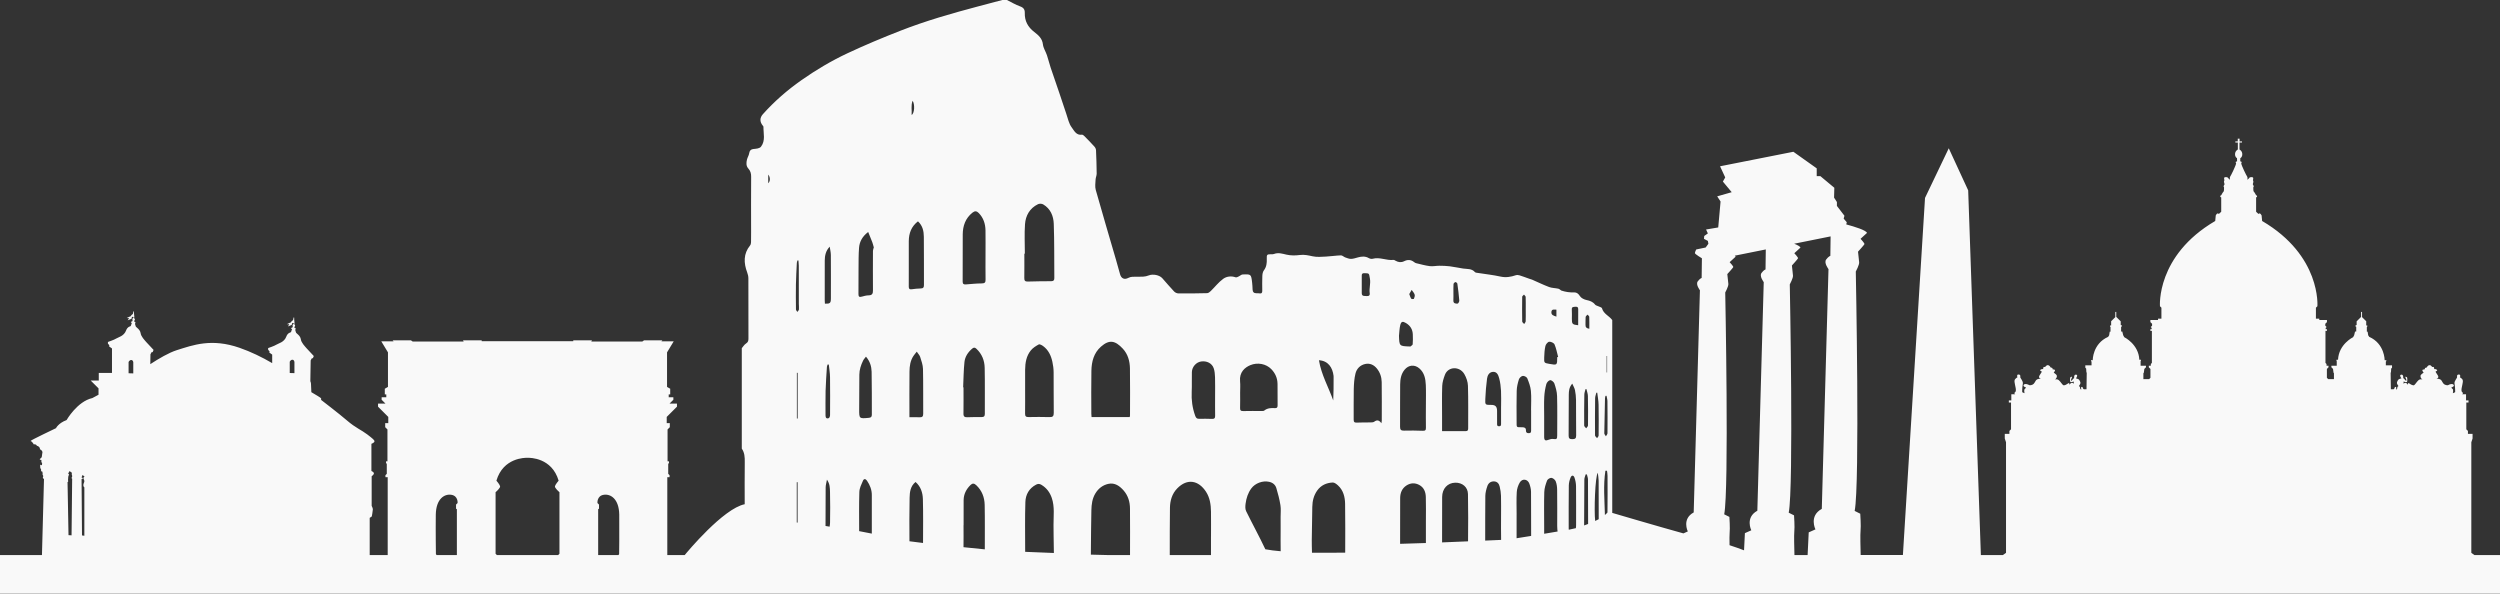 <?xml version="1.0" encoding="UTF-8" standalone="no"?>
<svg
   xmlns:dc="http://purl.org/dc/elements/1.1/"
   xmlns:cc="http://creativecommons.org/ns#"
   xmlns:rdf="http://www.w3.org/1999/02/22-rdf-syntax-ns#"
   xmlns:svg="http://www.w3.org/2000/svg"
   xmlns="http://www.w3.org/2000/svg"
   xmlns:sodipodi="http://sodipodi.sourceforge.net/DTD/sodipodi-0.dtd"
   xmlns:inkscape="http://www.inkscape.org/namespaces/inkscape"
   sodipodi:docname="rome.svg"
   inkscape:version="1.0 (4035a4fb49, 2020-05-01)"
   id="svg7101"
   version="1.1"
   viewBox="0 0 454.18 107.846"
   height="107.846mm"
   width="454.18mm">
  <rect x="0" y="0" width="454.18" height="107.846" fill="#333333" stroke="none"/>
  <defs
     id="defs7095" />
  <sodipodi:namedview
     inkscape:window-maximized="0"
     inkscape:window-y="0"
     inkscape:window-x="234"
     inkscape:window-height="1041"
     inkscape:window-width="1545"
     scale-x="1"
     showgrid="false"
     inkscape:document-rotation="0"
     inkscape:current-layer="layer1"
     inkscape:document-units="mm"
     inkscape:cy="86.661531"
     inkscape:cx="672.57906"
     inkscape:zoom="0.35"
     inkscape:pageshadow="2"
     inkscape:pageopacity="0.0"
     borderopacity="1.0"
     bordercolor="#666666"
     pagecolor="#ffffff"
     id="base" />
  <g
     transform="translate(72.12,-125.237)"
     id="layer1"
     inkscape:groupmode="layer"
     inkscape:label="Livello 1">
    <path
       d="m 377.414,226.072 -0.564,-0.398 v -20.094 l 0.226,-0.683 v -0.84 h -0.84 v -0.532 l -0.296,-0.297 v -4.863 h 0.399 v -0.389 h -0.448 v -1.106 h -0.716 c 0,0 0.325,-0.184 0.018,-0.389 -0.307,-0.205 0.021,-1.228 0.042,-1.433 0.021,-0.205 0.205,-0.676 -0.06,-0.953 -0.268,-0.276 -0.392,-0.297 -0.392,-0.297 0,0 0.176,-0.44 -0.102,-0.512 -0.275,-0.072 -0.43,0.123 -0.42,0.215 0.011,0.092 -0.011,0.338 -0.011,0.338 0,0 -0.152,0.277 -0.233,0.379 -0.085,0.103 -0.247,0.461 -0.226,0.635 0.021,0.174 0.081,0.563 0.092,0.716 0.011,0.153 0.06,0.86 0.032,0.911 -0.032,0.051 -0.42,0.195 -0.42,0.195 0,0 0.12,-0.574 -0.021,-0.747 -0.145,-0.174 -0.318,-0.246 -0.226,-0.297 0.092,-0.051 0.522,-0.164 0.409,-0.43 -0.113,-0.266 -0.462,-0.215 -0.748,-0.122 -0.286,0.092 -0.236,0.214 -0.663,0.113 -0.43,-0.103 -0.526,-0.338 -0.78,-0.778 -0.258,-0.44 -0.974,-0.368 -0.974,-0.368 0,0 0.586,-0.103 0.268,-0.615 -0.318,-0.512 -0.462,-0.666 -0.381,-0.706 0.085,-0.041 0.409,-0.164 0.205,-0.317 -0.205,-0.154 -0.437,-0.113 -0.469,-0.113 -0.032,0 0.032,-0.461 -0.226,-0.389 -0.258,0.072 -0.296,-0.368 -0.646,-0.327 -0.349,0.041 -0.49,0.42 -0.49,0.42 0,0 -0.258,0.041 -0.318,0.102 -0.064,0.062 -0.011,0.204 -0.011,0.204 0,0 -0.162,0.052 -0.399,0.103 -0.236,0.051 0.162,0.542 0.162,0.542 0,0 -0.296,0.164 -0.49,0.389 -0.194,0.226 -0.042,0.707 0.318,0.87 0,0 -0.42,-0.194 -0.748,0.092 -0.328,0.287 -0.561,0.717 -0.78,0.891 -0.212,0.174 -0.684,-0.143 -0.942,-0.317 -0.254,-0.174 -0.205,0.266 -0.205,0.266 0,0 -0.233,-0.338 -0.437,-0.358 -0.205,-0.021 -0.36,0.184 -0.36,0.184 v -0.419 c 0,0 0.575,0.215 0.635,0.051 0.06,-0.163 0.06,-0.748 -0.021,-0.819 -0.081,-0.072 -0.328,-0.184 -0.286,-0.01 0.042,0.174 0.162,0.359 0.173,0.461 0.011,0.103 0.021,0.225 -0.071,0.185 -0.092,-0.041 -0.367,-0.451 -0.501,-0.491 0,0 0.092,-0.686 -0.36,-0.624 -0.452,0.061 0.042,0.676 0.042,0.676 0,0 -0.42,0.102 -0.522,0.195 -0.102,0.092 -0.349,0.491 -0.296,0.696 0.049,0.205 0.275,0.502 0.275,0.502 0,0 -0.236,0.123 -0.215,0.338 0.021,0.215 -0.215,0.327 -0.215,0.327 0,0 0.07,-0.471 -0.032,-0.502 -0.102,-0.031 -0.233,0.031 -0.233,0.133 0,0.102 -0.145,0.297 -0.236,0.297 -0.092,0 -0.452,-0.01 -0.452,-0.01 l -0.039,-2.98 0.06,-0.133 0.042,-0.645 0.152,-0.154 v -0.43 h -1.125 v -0.706 l 0.092,-0.061 v -0.174 h -0.307 c 0,0 0.021,-2.99 -2.805,-4.239 l -0.187,-0.286 -0.099,-0.656 h -0.145 v -0.849 l 0.088,-0.087 v -0.189 h -0.201 v -0.768 l -0.758,-0.748 v -0.942 h -0.173 v 0.901 l -0.808,0.809 v 0.686 h -0.187 v 0.286 h 0.113 v 0.881 h -0.215 l -0.162,0.676 -0.194,0.348 c 0,0 -2.611,1.269 -2.734,4.095 h -0.286 v 0.174 l 0.049,0.103 v 0.809 h -0.97 v 0.286 l 0.296,0.297 0.088,0.672 0.081,0.123 v 1.065 h -1.037 l -0.247,-0.246 v -1.61 l 0.293,-0.294 v -0.294 h -0.36 v -0.314 l -0.191,-0.191 v -5.829 h 0.272 v -0.3 h -0.233 v -0.232 l 0.166,-0.164 -0.24,-0.238 v -0.349 l 0.303,-0.303 v -0.379 h -1.39 v -0.246 h -0.614 v -1.993 l 0.268,-0.266 c 0,0 0.73,-9.181 -10.04,-15.487 l -0.095,-1.01 c 0,0 -0.18,-0.355 -0.342,-0.368 -0.162,-0.014 -0.176,0.137 -0.247,0.082 -0.067,-0.054 -0.409,-0.382 -0.409,-0.382 v -2.621 c 0,0 0.205,-0.013 0.176,-0.191 -0.025,-0.177 -0.191,-0.205 -0.191,-0.205 0,0 -0.258,-0.519 -0.395,-0.628 -0.138,-0.109 -0.095,-0.833 -0.095,-0.833 0,0 0.081,-0.014 0.067,-0.164 -0.014,-0.151 -0.176,-0.273 -0.162,-0.382 0.014,-0.109 0.109,-0.314 0.109,-0.437 0,-0.123 -0.081,-0.191 -0.081,-0.273 0,-0.082 0.095,-0.382 0.025,-0.464 -0.067,-0.082 -0.219,-0.096 -0.339,-0.096 -0.123,0 -0.3,0.054 -0.342,0.123 -0.042,0.068 -0.014,0.068 -0.152,0.177 -0.134,0.109 -0.205,0.191 -0.205,0.191 0,0 0.071,-0.478 -0.039,-0.587 -0.109,-0.109 -1.023,-1.979 -1.079,-2.389 0,0 0.081,-0.177 0.081,-0.246 0,-0.068 -0.258,-0.137 -0.258,-0.137 l 0.011,-0.587 c 0,0 0.356,-0.109 0.356,-0.71 0,-0.6 -0.504,-0.847 -0.504,-0.847 v -1.269 h 0.452 v -0.205 h -0.437 v -0.492 h -0.141 -0.049 -0.141 v 0.492 h -0.437 v 0.205 h 0.452 v 1.269 c 0,0 -0.508,0.246 -0.508,0.847 0,0.6 0.356,0.71 0.356,0.71 l 0.014,0.587 c 0,0 -0.261,0.068 -0.261,0.137 0,0.068 0.085,0.246 0.085,0.246 -0.057,0.41 -0.97,2.28 -1.079,2.389 -0.109,0.11 -0.042,0.587 -0.042,0.587 0,0 -0.067,-0.082 -0.205,-0.191 -0.134,-0.109 -0.109,-0.109 -0.148,-0.177 -0.042,-0.068 -0.219,-0.123 -0.342,-0.123 -0.123,0 -0.275,0.014 -0.342,0.096 -0.067,0.082 0.028,0.382 0.028,0.464 0,0.082 -0.081,0.15 -0.081,0.273 0,0.123 0.095,0.328 0.109,0.437 0.011,0.109 -0.152,0.232 -0.166,0.382 -0.014,0.15 0.071,0.164 0.071,0.164 0,0 0.039,0.724 -0.099,0.833 -0.134,0.109 -0.395,0.628 -0.395,0.628 0,0 -0.162,0.028 -0.191,0.205 -0.028,0.178 0.176,0.191 0.176,0.191 v 2.621 c 0,0 -0.339,0.327 -0.409,0.382 -0.067,0.055 -0.081,-0.095 -0.243,-0.082 -0.166,0.013 -0.342,0.368 -0.342,0.368 l -0.095,1.01 c -10.77,6.307 -10.04,15.487 -10.04,15.487 l 0.265,0.266 v 1.993 h -0.614 v 0.246 h -1.39 v 0.379 l 0.307,0.303 v 0.349 l -0.24,0.238 0.162,0.164 v 0.232 h -0.233 v 0.3 h 0.275 v 5.829 l -0.191,0.191 v 0.314 h -0.363 v 0.294 l 0.293,0.294 v 1.61 l -0.243,0.246 h -1.041 v -1.065 l 0.085,-0.123 0.088,-0.672 0.296,-0.297 v -0.286 h -0.974 v -0.809 l 0.053,-0.103 v -0.174 h -0.286 c -0.123,-2.826 -2.734,-4.095 -2.734,-4.095 l -0.194,-0.348 -0.166,-0.676 h -0.215 v -0.881 h 0.113 v -0.286 h -0.183 v -0.686 l -0.808,-0.809 v -0.901 h -0.176 v 0.942 l -0.755,0.748 v 0.768 h -0.201 v 0.189 l 0.088,0.087 v 0.849 h -0.145 l -0.102,0.656 -0.183,0.286 c -2.826,1.249 -2.805,4.239 -2.805,4.239 h -0.31 v 0.174 l 0.095,0.061 v 0.706 h -1.129 v 0.43 l 0.155,0.153 0.039,0.645 0.064,0.133 -0.042,2.98 c 0,0 -0.356,0.01 -0.452,0.01 -0.092,0 -0.233,-0.195 -0.233,-0.297 0,-0.102 -0.134,-0.164 -0.236,-0.133 -0.102,0.031 -0.032,0.502 -0.032,0.502 0,0 -0.233,-0.113 -0.215,-0.327 0.021,-0.215 -0.212,-0.338 -0.212,-0.338 0,0 0.222,-0.297 0.275,-0.502 0.049,-0.205 -0.194,-0.604 -0.296,-0.696 -0.102,-0.092 -0.522,-0.195 -0.522,-0.195 0,0 0.49,-0.614 0.039,-0.676 -0.452,-0.061 -0.356,0.624 -0.356,0.624 -0.134,0.041 -0.409,0.451 -0.504,0.491 -0.092,0.041 -0.081,-0.082 -0.071,-0.185 0.011,-0.102 0.134,-0.286 0.176,-0.461 0.039,-0.174 -0.205,-0.061 -0.289,0.01 -0.081,0.072 -0.081,0.656 -0.021,0.819 0.064,0.164 0.635,-0.051 0.635,-0.051 v 0.419 c 0,0 -0.152,-0.205 -0.356,-0.184 -0.205,0.02 -0.441,0.358 -0.441,0.358 0,0 0.049,-0.44 -0.205,-0.266 -0.258,0.174 -0.727,0.491 -0.942,0.317 -0.215,-0.174 -0.452,-0.604 -0.78,-0.891 -0.328,-0.286 -0.744,-0.092 -0.744,-0.092 0.356,-0.163 0.512,-0.645 0.314,-0.87 -0.194,-0.225 -0.49,-0.389 -0.49,-0.389 0,0 0.399,-0.491 0.166,-0.542 -0.236,-0.051 -0.399,-0.103 -0.399,-0.103 0,0 0.049,-0.143 -0.011,-0.204 -0.064,-0.061 -0.318,-0.102 -0.318,-0.102 0,0 -0.145,-0.379 -0.494,-0.42 -0.349,-0.041 -0.388,0.399 -0.646,0.327 -0.254,-0.072 -0.194,0.389 -0.222,0.389 -0.032,0 -0.268,-0.041 -0.473,0.113 -0.205,0.153 0.123,0.277 0.205,0.317 0.081,0.041 -0.06,0.194 -0.377,0.706 -0.318,0.512 0.265,0.615 0.265,0.615 0,0 -0.716,-0.072 -0.97,0.368 -0.258,0.441 -0.349,0.676 -0.78,0.778 -0.43,0.102 -0.377,-0.021 -0.667,-0.113 -0.286,-0.092 -0.635,-0.144 -0.748,0.122 -0.113,0.266 0.318,0.379 0.409,0.43 0.095,0.051 -0.081,0.123 -0.222,0.297 -0.145,0.174 -0.021,0.747 -0.021,0.747 0,0 -0.388,-0.144 -0.42,-0.195 -0.032,-0.051 0.021,-0.757 0.032,-0.911 0.011,-0.154 0.07,-0.543 0.092,-0.716 0.018,-0.174 -0.145,-0.533 -0.226,-0.635 -0.081,-0.102 -0.236,-0.379 -0.236,-0.379 0,0 -0.021,-0.246 -0.011,-0.338 0.011,-0.092 -0.141,-0.287 -0.42,-0.215 -0.275,0.072 -0.102,0.512 -0.102,0.512 0,0 -0.123,0.021 -0.388,0.297 -0.268,0.277 -0.081,0.748 -0.064,0.953 0.021,0.205 0.349,1.228 0.042,1.433 -0.307,0.205 0.021,0.389 0.021,0.389 h -0.716 v 1.106 h -0.452 v 0.389 h 0.399 v 4.863 l -0.296,0.297 v 0.532 h -0.84 v 0.84 l 0.226,0.683 v 20.094 l -0.561,0.398 h -4.008 l -2.304,-66.25 -3.528,-7.647 -4.314,9.019 -4.018,64.877 h -7.673 c -0.035,-1.311 -0.095,-3.78 -0.021,-4.406 0.099,-0.863 -0.053,-3.099 -0.053,-3.099 l -1.016,-0.508 c 0.967,-4.776 0.205,-43.49 0.205,-43.49 0,0 0.66,-1.22 0.61,-1.676 -0.053,-0.458 -0.205,-1.931 -0.205,-1.931 0,0 1.118,-1.22 1.168,-1.372 0.053,-0.153 -0.709,-0.966 -0.709,-0.966 l 1.168,-1.067 c -0.131,-0.487 -2.251,-1.139 -3.764,-1.547 l 0.092,-0.395 -0.564,-0.659 0.141,-0.518 -1.369,-1.789 v -0.706 l -0.515,-0.801 0.046,-1.789 -2.544,-2.119 h -0.656 V 155.822 l -4.24,-3.013 -13.321,2.637 0.938,2.024 -0.423,0.754 1.602,1.93 -2.635,0.754 0.61,0.942 -0.423,4.708 -2.212,0.376 0.328,0.706 -0.66,0.471 -0.046,0.518 0.706,0.377 0.095,0.518 -0.494,0.677 -1.718,0.359 c 0,0 -0.236,0.471 -0.236,0.659 0,0.188 1.27,0.942 1.27,0.942 l -0.046,3.578 c 0,0 -0.282,0.047 -0.706,0.612 -0.423,0.565 0.392,1.616 0.392,1.616 l -1.129,40.364 c -2.198,1.193 -1.069,3.453 -1.069,3.453 l -0.801,0.357 c -4.456,-1.23 -12.929,-3.725 -12.929,-3.725 0,-11.678 0,-23.355 0,-35.032 -0.557,-0.768 -1.591,-1.114 -1.866,-2.148 -0.039,-0.152 -0.385,-0.226 -0.593,-0.331 -0.226,-0.113 -0.529,-0.16 -0.667,-0.337 -0.406,-0.518 -0.928,-0.692 -1.549,-0.823 -0.437,-0.092 -0.963,-0.353 -1.189,-0.705 -0.275,-0.437 -0.596,-0.699 -1.041,-0.681 -0.815,0.033 -1.591,-0.084 -2.353,-0.338 0.053,0.021 0.106,0.043 0.159,0.066 -0.053,-0.022 -0.106,-0.045 -0.159,-0.065 l 0.014,0.012 c -0.183,-0.119 -0.349,-0.301 -0.55,-0.346 -0.55,-0.126 -1.15,-0.109 -1.672,-0.304 -1.051,-0.393 -2.064,-0.892 -3.097,-1.341 -0.166,-0.072 -0.349,-0.107 -0.519,-0.167 -0.586,-0.205 -1.161,-0.432 -1.753,-0.613 -0.212,-0.065 -0.476,-0.091 -0.681,-0.023 -0.91,0.307 -1.799,0.461 -2.783,0.245 -1.358,-0.3 -2.755,-0.447 -4.135,-0.665 -0.176,-0.028 -0.409,-0.037 -0.512,-0.15 -0.586,-0.67 -1.393,-0.534 -2.138,-0.644 -0.811,-0.12 -1.616,-0.306 -2.431,-0.408 -0.628,-0.079 -1.266,-0.098 -1.905,-0.1 -0.575,-0.001 -1.164,0.141 -1.729,0.069 -0.833,-0.105 -1.647,-0.34 -2.469,-0.533 -0.131,-0.031 -0.265,-0.108 -0.37,-0.194 -0.568,-0.455 -1.164,-0.494 -1.81,-0.17 -0.529,0.267 -1.051,0.212 -1.563,-0.081 -0.12,-0.07 -0.265,-0.168 -0.385,-0.154 -1.27,0.15 -2.487,-0.563 -3.771,-0.208 -0.208,0.058 -0.504,-8e-4 -0.699,-0.114 -0.653,-0.379 -1.309,-0.32 -1.993,-0.131 -0.409,0.113 -0.826,0.26 -1.242,0.268 -0.349,0.007 -0.709,-0.143 -1.048,-0.265 -0.279,-0.1 -0.536,-0.382 -0.794,-0.374 -0.903,0.028 -1.803,0.177 -2.706,0.22 -0.804,0.038 -1.64,0.119 -2.413,-0.046 -0.794,-0.17 -1.535,-0.35 -2.367,-0.238 -0.787,0.106 -1.633,0.109 -2.399,-0.068 -0.78,-0.179 -1.503,-0.425 -2.293,-0.112 -0.141,0.057 -0.318,0.042 -0.476,0.041 -0.762,-0.004 -0.847,0.051 -0.815,0.825 0.028,0.764 -0.039,1.467 -0.533,2.114 -0.198,0.262 -0.261,0.671 -0.275,1.018 -0.039,0.891 -0.018,1.783 -0.011,2.675 0.004,0.349 -0.102,0.545 -0.497,0.479 -0.176,-0.03 -0.363,-0.029 -0.543,-0.025 -0.48,0.011 -0.706,-0.222 -0.72,-0.696 -0.014,-0.423 -0.035,-0.847 -0.085,-1.267 -0.18,-1.503 -0.187,-1.517 -1.732,-1.449 -0.229,0.01 -0.445,0.244 -0.677,0.348 -0.187,0.083 -0.427,0.225 -0.582,0.17 -0.808,-0.286 -1.647,-0.173 -2.258,0.272 -0.847,0.616 -1.506,1.484 -2.265,2.223 -0.176,0.174 -0.43,0.375 -0.656,0.381 -1.743,0.046 -3.485,0.062 -5.225,0.047 -0.265,-0.002 -0.593,-0.156 -0.773,-0.349 -0.737,-0.779 -1.429,-1.601 -2.141,-2.404 -0.522,-0.592 -1.714,-0.818 -2.462,-0.519 -0.325,0.131 -0.688,0.209 -1.037,0.229 -0.646,0.036 -1.298,-0.007 -1.944,0.021 -0.25,0.011 -0.519,0.087 -0.741,0.204 -0.695,0.363 -1.274,0.128 -1.492,-0.647 -0.254,-0.895 -0.497,-1.793 -0.755,-2.686 -1.228,-4.214 -2.477,-8.422 -3.665,-12.646 -0.166,-0.588 -0.064,-1.261 -0.032,-1.893 0.014,-0.359 0.201,-0.714 0.198,-1.069 -0.011,-1.416 -0.056,-2.832 -0.12,-4.247 -0.007,-0.218 -0.12,-0.473 -0.265,-0.636 -0.582,-0.648 -1.189,-1.273 -1.803,-1.892 -0.134,-0.136 -0.342,-0.324 -0.49,-0.302 -1.044,0.156 -1.429,-0.758 -1.852,-1.315 -0.519,-0.676 -0.695,-1.618 -0.984,-2.456 -0.434,-1.255 -0.836,-2.521 -1.263,-3.779 -0.526,-1.548 -1.072,-3.089 -1.587,-4.64 -0.247,-0.744 -0.423,-1.511 -0.674,-2.254 -0.222,-0.661 -0.653,-1.286 -0.727,-1.956 -0.12,-1.094 -0.833,-1.684 -1.577,-2.26 -1.147,-0.884 -1.76,-1.995 -1.718,-3.449 0.018,-0.613 -0.208,-0.974 -0.847,-1.2 -0.828,-0.295 -1.597,-0.765 -2.395,-1.159 -0.282,0 -0.568,0 -0.85,0 -1.524,0.403 -3.048,0.804 -4.568,1.209 -4.699,1.248 -9.37,2.59 -13.899,4.359 -3.26,1.273 -6.495,2.625 -9.663,4.112 -2.925,1.374 -5.711,3.026 -8.368,4.894 -2.565,1.801 -4.9,3.836 -6.985,6.164 -0.596,0.666 -0.589,1.389 -0.025,2.085 0.049,0.062 0.127,0.136 0.123,0.203 -0.021,1.229 0.406,2.522 -0.455,3.635 -0.127,0.162 -0.385,0.253 -0.596,0.309 -0.272,0.071 -0.561,0.065 -0.84,0.109 -0.434,0.069 -0.635,0.317 -0.702,0.773 -0.057,0.383 -0.3,0.734 -0.395,1.116 -0.141,0.578 -0.191,1.175 0.25,1.662 0.385,0.43 0.512,0.891 0.504,1.48 -0.032,3.364 -0.007,6.73 -0.007,10.094 0,0.606 0.007,1.211 -0.014,1.815 -0.011,0.192 -0.053,0.421 -0.169,0.563 -1.238,1.534 -1.171,3.19 -0.526,4.924 0.127,0.334 0.212,0.704 0.212,1.057 0.014,3.649 0.004,7.297 0.014,10.946 0,0.394 -0.071,0.665 -0.445,0.899 -0.31,0.192 -0.515,0.557 -0.766,0.846 0,0.527 0,1.054 0,1.581 0,5.271 0,10.542 0,15.813 0,0.284 0,0.568 0,0.851 0.512,0.733 0.55,1.555 0.54,2.419 -0.032,2.56 -0.014,5.122 -0.011,7.683 -3.902,0.8 -10.432,8.666 -10.897,9.234 h -3.164 v -4.357 -9.791 h 0.409 v -0.364 l -0.243,-0.242 v -1.819 l 0.138,-0.137 v -0.318 h -0.258 v -5.789 l 0.409,-0.41 v -0.742 h -0.561 v -1.122 l 1.863,-1.864 v -0.561 h -1.348 l 0.695,-0.697 v -0.455 h -0.847 v -0.515 h 0.272 v -1.03 l -0.575,-0.333 v -6.275 l 1.21,-2.001 h -2.24 l 0.18,-0.182 h -3.334 l -0.303,0.212 h -9.275 l 0.12,-0.212 h -3.394 v 0.151 h -8.301 -0.035 -8.301 v -0.151 h -3.394 l 0.12,0.212 H 2.849 l -0.303,-0.212 h -3.334 l 0.18,0.182 h -2.24 l 1.21,2.001 v 6.274 l -0.575,0.334 v 1.03 h 0.272 v 0.515 h -0.847 v 0.455 l 0.695,0.697 h -1.348 v 0.561 l 1.863,1.864 v 1.122 h -0.561 v 0.742 l 0.409,0.41 v 5.789 h -0.258 v 0.318 l 0.138,0.137 v 1.819 l -0.243,0.242 v 0.364 h 0.409 v 9.791 4.357 h -3.27 v -6.753 l 0.381,-0.261 c 0,0 0.191,-1.044 0.191,-1.282 0,-0.237 -0.215,-0.641 -0.215,-0.641 v -5.386 c 0,0 0.381,-0.238 0.406,-0.499 0.021,-0.261 -0.452,-0.451 -0.452,-0.451 v -4.936 c 0,0 0.473,-0.166 0.547,-0.404 0.071,-0.237 -0.286,-0.522 -1.305,-1.305 -1.023,-0.783 -2.113,-1.186 -3.634,-2.492 -1.517,-1.305 -4.745,-3.774 -4.745,-3.774 0,0 0,-0.165 0,-0.284 0,-0.072 -0.991,-0.666 -1.774,-1.123 -0.028,-0.462 -0.074,-1.286 -0.064,-1.463 0.011,-0.249 -0.12,-0.534 -0.12,-0.534 l 0.06,-3.773 c 0,0 0.176,-0.308 0.201,-0.368 0.025,-0.059 0.191,-0.012 0.191,-0.012 0,0 0.176,-0.38 0.176,-0.415 0,-0.035 -0.995,-1.032 -1.326,-1.423 -0.332,-0.392 -0.949,-1.009 -1.034,-1.638 -0.081,-0.629 -0.783,-1.044 -0.854,-1.163 -0.071,-0.119 -0.166,-0.569 -0.166,-0.569 0,0 0.081,0 0.081,-0.178 0,-0.178 -0.236,-0.166 -0.236,-0.166 l 0.014,-0.143 c 0,0 0.127,-0.119 0.127,-0.249 0,-0.13 -0.152,-0.249 -0.152,-0.249 l 0.046,-0.237 -0.06,-0.617 c 0,0 0.014,-0.368 -0.035,-0.404 -0.046,-0.035 -0.106,0.191 -0.106,0.191 0,0 -0.011,0.356 -0.155,0.391 -0.141,0.036 -0.367,0.427 -0.367,0.38 0,-0.048 -0.547,0.226 -0.642,0.273 -0.095,0.048 0.416,0 0.416,0.036 0,0.036 -0.261,0.392 -0.261,0.392 0,0 0.628,-0.261 0.688,-0.273 0.06,-0.012 0,-0.238 0.12,-0.332 0.116,-0.095 0.261,0.023 0.261,0.023 l -0.014,0.119 c 0,0 -0.201,0.13 -0.201,0.213 0,0.083 0.035,0.261 0.035,0.356 0,0.095 -0.307,0.131 -0.307,0.214 0,0.083 0.191,0.166 0.191,0.166 0,0 -0.131,0.214 -0.131,0.333 0,0.119 -0.145,0.261 -0.145,0.261 0,0 -0.533,0.071 -0.78,0.76 -0.377,1.04 -1.45,1.234 -1.806,1.471 -0.356,0.237 -1.496,0.617 -1.496,0.617 v 0.309 l 0.261,0.285 -0.046,0.214 0.522,0.379 v 1.547 c -1.831,-1.075 -3.863,-2.063 -5.92,-2.78 -5.105,-1.78 -8.474,-0.499 -11.416,0.427 -1.425,0.448 -3.277,1.536 -4.808,2.539 l 0.028,-1.791 c 0,0 0.176,-0.308 0.201,-0.368 0.021,-0.06 0.191,-0.012 0.191,-0.012 0,0 0.176,-0.38 0.176,-0.415 0,-0.036 -0.995,-1.033 -1.33,-1.425 -0.332,-0.391 -0.949,-1.008 -1.03,-1.637 -0.085,-0.629 -0.783,-1.045 -0.857,-1.163 -0.071,-0.119 -0.166,-0.569 -0.166,-0.569 0,0 0.085,0 0.085,-0.178 0,-0.178 -0.236,-0.167 -0.236,-0.167 l 0.011,-0.142 c 0,0 0.131,-0.119 0.131,-0.249 0,-0.131 -0.155,-0.249 -0.155,-0.249 l 0.049,-0.237 -0.06,-0.617 c 0,0 0.011,-0.368 -0.035,-0.403 -0.046,-0.036 -0.106,0.19 -0.106,0.19 0,0 -0.014,0.356 -0.155,0.391 -0.141,0.036 -0.367,0.427 -0.367,0.38 0,-0.048 -0.547,0.225 -0.642,0.273 -0.095,0.047 0.416,0 0.416,0.035 0,0.036 -0.261,0.392 -0.261,0.392 0,0 0.628,-0.261 0.688,-0.273 0.06,-0.012 0,-0.237 0.116,-0.332 0.12,-0.095 0.265,0.024 0.265,0.024 l -0.014,0.119 c 0,0 -0.201,0.131 -0.201,0.213 0,0.083 0.035,0.261 0.035,0.356 0,0.095 -0.307,0.131 -0.307,0.214 0,0.083 0.187,0.166 0.187,0.166 0,0 -0.131,0.213 -0.131,0.332 0,0.119 -0.141,0.261 -0.141,0.261 0,0 -0.533,0.071 -0.783,0.76 -0.377,1.04 -1.446,1.234 -1.803,1.471 -0.356,0.238 -1.496,0.617 -1.496,0.617 v 0.309 l 0.261,0.285 -0.046,0.213 0.522,0.38 v 4.437 h -2.399 v 1.38 h -1.475 l 1.429,1.427 v 1.159 l -1.118,0.603 c -2.762,0.617 -4.685,3.999 -4.685,3.999 -1.52,0.569 -1.923,1.471 -1.923,1.471 0,0 -4.561,2.175 -4.593,2.302 -0.032,0.126 0.222,0.142 0.222,0.142 -0.025,0.127 0.247,0.277 0.247,0.277 -0.011,0.134 -0.102,0.206 0.25,0.214 0.356,0.008 0.388,0.269 0.388,0.269 0.459,0.063 0.564,0.467 0.564,0.467 0,0 -0.074,0.182 0.109,0.221 0.183,0.04 0.356,0.427 0.356,0.427 l -0.138,0.961 -0.339,0.336 v 0.111 l 0.279,0.055 v 0.404 l 0.134,0.134 -0.039,0.443 c 0,0 -0.127,-0.111 -0.24,-0.111 -0.109,0 -0.071,0.127 -0.071,0.261 0,0.135 -0.007,0.333 0.088,0.451 0.095,0.119 0.095,0.198 0.071,0.364 -0.025,0.166 0.215,0.143 0.215,0.143 0,0 0.109,0.388 0.06,0.482 -0.046,0.095 0.095,0.253 0.095,0.253 0,0 0.049,0.19 -0.039,0.324 -0.085,0.135 0.198,0.309 0.198,0.309 l -0.37,13.816 h -7.627 v 7.012 H 382.06 v -7.012 z m -436.425,-13.864 -0.109,10.284 -0.554,-0.032 -0.176,-9.651 c 0,0 0.159,-0.016 0.113,-0.19 -0.049,-0.174 0,-0.442 0,-0.442 0,0 -0.018,-0.143 0.032,-0.396 0.046,-0.253 0.141,-0.221 0.141,-0.284 0,-0.064 -0.173,-0.238 -0.173,-0.238 l 0.265,-0.447 c 0,0 0.212,0.19 0.342,0.249 0.131,0.06 0,0.321 0.071,0.475 0.074,0.155 0.085,0.249 -0.021,0.427 -0.109,0.178 0.071,0.245 0.071,0.245 z m 2.215,0.443 c 0,0.189 -0.145,0.411 -0.159,0.522 -0.018,0.11 -0.032,0.301 0,0.395 0.032,0.095 0.159,0.206 0.159,0.206 v 8.796 l -0.427,-0.064 -0.081,-10.251 c 0,0 0.205,0.079 0.205,-0.095 0,-0.174 -0.236,-0.205 -0.236,-0.205 l 0.113,-0.158 0.06,-0.253 0.399,0.221 c 0,0 -0.222,0.237 -0.208,0.364 0.018,0.127 0.176,0.332 0.176,0.522 z m 8.89,-19.578 -0.854,-0.024 v -2.053 c 0,0 0.155,-0.356 0.487,-0.356 0.332,0 0.367,0.415 0.367,0.415 z m 29.277,-0.048 -0.854,-0.023 v -2.053 c 0,0 0.155,-0.356 0.487,-0.356 0.332,0 0.367,0.415 0.367,0.415 z m 29.64,23.597 -0.282,0.283 v 0.748 l 0.152,0.091 v 8.328 H 7.195 l -0.123,-0.174 c 0,0 -0.06,-4.264 -0.021,-7.154 0.042,-2.89 1.577,-3.82 2.829,-3.617 1.256,0.202 1.132,1.496 1.132,1.496 z m 18.507,9.215 -0.236,0.235 H 18.149 l -0.236,-0.235 v -11.185 c 0.004,0 0.91,-0.757 0.818,-1.091 -0.088,-0.334 -0.667,-1 -0.667,-1 1.235,-4.191 5.214,-4.168 5.634,-4.154 v 0.002 c 0,0 0.007,-0.001 0.018,-0.001 0.011,2.7e-4 0.018,0.001 0.018,0.001 v -0.002 c 0.42,-0.014 4.399,-0.037 5.634,4.154 0,0 -0.579,0.667 -0.667,1 -0.092,0.334 0.818,1.091 0.818,1.091 z m 10.841,0.061 -0.123,0.174 h -3.687 v -8.328 l 0.152,-0.091 v -0.747 l -0.282,-0.283 c 0,0 -0.12,-1.294 1.132,-1.495 1.252,-0.202 2.787,0.727 2.829,3.617 0.039,2.89 -0.021,7.154 -0.021,7.154 z m 25.552,-28.511 c 0,1.135 -0.021,2.271 0,3.406 -0.021,-1.135 0,-2.27 0,-3.406 0,-1.196 0.018,-2.393 -0.007,-3.588 0.025,1.196 0.007,2.392 0.007,3.588 z m 1.535,-38.862 c 0,-0.496 0,-0.986 0,-1.566 0.409,0.488 0.37,1.244 0,1.566 z m 5.338,61.651 c -0.053,-0.001 -0.106,-0.003 -0.155,-0.005 0,-2.443 0,-4.887 0,-7.332 0.053,0 0.102,0 0.155,-2.7e-4 0,2.446 0,4.892 0,7.337 z m 0.011,-18.907 c -0.049,-0.001 -0.095,-0.002 -0.145,-0.002 0,-2.768 0,-5.537 0,-8.305 0.049,0.005 0.095,0.01 0.145,0.015 0,2.764 0,5.528 0,8.292 z m 0.229,-19.811 c -0.018,0.157 -0.183,0.3 -0.282,0.449 -0.092,-0.15 -0.254,-0.299 -0.258,-0.45 -0.018,-1.516 -0.035,-3.032 -0.007,-4.548 0.025,-1.312 0.102,-2.623 0.166,-3.934 0.007,-0.149 0.085,-0.294 0.131,-0.441 0.053,0.01 0.109,0.02 0.162,0.03 0.021,0.315 0.06,0.63 0.064,0.946 0.004,2.307 0,4.614 0.004,6.92 0,0.343 0.053,0.689 0.021,1.027 z m 4.84,14.828 c 0.042,-1.47 0.152,-2.939 0.243,-4.408 0.011,-0.145 0.092,-0.286 0.141,-0.429 0.07,0.008 0.138,0.017 0.205,0.025 0.078,0.758 0.208,1.516 0.219,2.275 0.032,2.305 0.018,4.612 0.004,6.918 0,0.186 -0.106,0.486 -0.236,0.535 -0.399,0.148 -0.589,-0.057 -0.586,-0.487 0.011,-1.476 -0.032,-2.954 0.011,-4.429 z m 0.811,23.912 c -0.007,0.239 -0.039,0.478 -0.081,0.721 -0.261,-0.043 -0.508,-0.086 -0.741,-0.128 0.007,-2.344 0,-4.687 0.025,-7.031 0.004,-0.415 0.138,-0.828 0.236,-1.383 0.54,0.765 0.536,1.528 0.554,2.238 0.053,1.859 0.035,3.721 0.007,5.583 z m 0.152,-40.689 c 0,0.787 -0.183,0.944 -1.083,0.894 -0.014,-0.21 -0.035,-0.427 -0.035,-0.645 -0.004,-2.387 -0.014,-4.774 0.004,-7.161 0.007,-0.911 0.173,-1.792 0.9,-2.548 0.074,0.502 0.205,1.004 0.208,1.507 0.021,2.65 0.011,5.302 0.007,7.953 z m 7.437,42.67 c -0.85,-0.171 -1.658,-0.33 -2.3,-0.449 0,-2.378 -0.042,-4.759 0.035,-7.135 0.025,-0.685 0.374,-1.376 0.66,-2.029 0.166,-0.387 0.476,-0.372 0.73,0.007 0.533,0.791 0.878,1.635 0.875,2.606 -0.004,2.333 0,4.666 0,7 z m -0.547,-21.033 c -1.75,0.161 -1.753,0.168 -1.75,-1.58 0.007,-2.087 0.018,-4.174 0.032,-6.261 0.007,-0.904 0.289,-1.744 0.677,-2.548 0.116,-0.244 0.318,-0.446 0.526,-0.726 0.73,0.839 1.005,1.783 1.027,2.743 0.06,2.605 0.025,5.212 0.039,7.817 0,0.394 -0.183,0.52 -0.55,0.554 z m 0.914,-30.961 c 0,-0.002 0,-0.005 0,-0.007 0,0.001 0,0.016 0,0.016 0,-0.002 0,-0.005 -0.004,-0.007 -0.053,0.203 -0.152,0.406 -0.155,0.609 -0.011,2.388 -0.021,4.776 0,7.163 0.007,0.581 -0.106,0.918 -0.769,0.933 -0.42,0.009 -0.847,0.111 -1.249,0.233 -0.473,0.143 -0.621,-0.004 -0.617,-0.475 0.018,-1.537 0,-3.075 0.014,-4.613 0.014,-1.271 -0.007,-2.547 0.095,-3.812 0.092,-1.096 0.593,-2.032 1.658,-2.845 0.275,0.678 0.519,1.256 0.741,1.844 0.116,0.313 0.191,0.642 0.282,0.964 0.004,-0.003 0.004,-0.006 0.004,-0.008 0,-2.6e-4 0,-2.6e-4 0,-2.6e-4 0,0.002 0,0.004 0,0.005 0,7.9e-4 0,0.001 0,0.002 z m 7.045,-26.646 c 0.43,0.649 0.346,2.299 -0.18,2.584 0.071,-0.893 -0.159,-1.71 0.18,-2.584 z m 1.894,80.342 c -0.889,-0.104 -1.746,-0.211 -2.469,-0.311 -0.011,-2.63 -0.035,-5.261 0.028,-7.889 0.021,-1.029 0.134,-2.119 1.083,-2.881 0.949,0.829 1.298,1.958 1.33,3.098 0.071,2.636 0.039,5.275 0.028,7.983 z m -0.607,-22.839 c -0.6,-0.026 -1.203,-0.006 -1.866,-0.006 0,-2.791 -0.021,-5.546 0.011,-8.299 0.011,-0.993 0.145,-1.986 0.727,-2.846 0.152,-0.229 0.335,-0.437 0.596,-0.767 0.25,0.381 0.522,0.648 0.621,0.968 0.222,0.708 0.49,1.439 0.508,2.165 0.06,2.715 0.021,5.43 0.039,8.146 0.004,0.471 -0.159,0.66 -0.635,0.64 z m 0.176,-23.399 c -0.543,0.007 -1.09,0.068 -1.63,0.147 -0.416,0.061 -0.536,-0.106 -0.533,-0.493 0.011,-1.094 0.004,-2.188 0.004,-3.282 0,-1.661 -0.014,-3.322 0,-4.983 0.014,-1.419 0.459,-2.649 1.669,-3.585 0.868,0.806 1.055,1.807 1.065,2.822 0.035,2.916 0.007,5.834 0.021,8.75 0,0.436 -0.141,0.618 -0.596,0.624 z m 11.652,47.396 c -1.404,-0.136 -2.801,-0.282 -3.87,-0.393 0.021,-1.332 0.004,-2.667 0.004,-4 0.004,0 0.007,0 0.014,0 0,-1.519 -0.014,-3.037 0.004,-4.555 0.011,-1.089 0.48,-1.988 1.249,-2.739 0.346,-0.338 0.653,-0.338 1.037,0.025 1.048,0.979 1.51,2.221 1.538,3.584 0.057,2.692 0.018,5.386 0.025,8.078 z m 0.004,-24.605 c 0,0.419 -0.152,0.575 -0.568,0.57 -0.871,-0.009 -1.743,0.004 -2.614,0.033 -0.469,0.016 -0.709,-0.107 -0.699,-0.64 0.025,-1.596 0.007,-3.193 0.007,-4.79 -0.021,-0.001 -0.042,-0.002 -0.067,-0.003 0.074,-1.535 0.081,-3.076 0.24,-4.601 0.099,-0.963 0.639,-1.774 1.39,-2.419 0.282,-0.241 0.483,-0.263 0.773,0.006 1.012,0.941 1.485,2.142 1.51,3.467 0.06,2.791 0.014,5.584 0.028,8.376 z m -0.536,-23.708 c -0.97,0.005 -1.937,0.105 -2.903,0.181 -0.399,0.03 -0.593,-0.076 -0.589,-0.526 0.014,-2.853 -0.004,-5.707 0.014,-8.559 0.011,-1.566 0.494,-2.934 1.767,-3.954 0.437,-0.349 0.769,-0.311 1.147,0.076 0.854,0.878 1.199,1.953 1.221,3.142 0.021,1.476 0.004,2.953 0.004,4.429 0,1.498 -0.018,2.995 0.007,4.492 0.011,0.502 -0.106,0.716 -0.667,0.719 z m 7.867,48.764 c -0.004,-0.246 -0.004,-0.444 -0.004,-0.504 -0.004,-2.853 -0.053,-5.707 0.039,-8.557 0.046,-1.343 0.67,-2.477 1.951,-3.147 0.353,-0.186 0.639,-0.161 0.96,0.031 0.924,0.554 1.528,1.355 1.88,2.369 0.557,1.616 0.314,3.286 0.321,4.936 0,0.2 0.011,1.753 0.018,1.958 0.032,1.04 0.035,2.082 0.049,3.123 -1.831,-0.081 -3.761,-0.161 -5.214,-0.21 z m -0.011,-29.485 c 0,-1.196 -0.011,-2.39 0,-3.586 0.014,-1.275 0.215,-2.521 1.044,-3.531 0.37,-0.451 0.907,-0.793 1.429,-1.074 0.166,-0.09 0.564,0.124 0.79,0.289 0.967,0.706 1.446,1.73 1.69,2.861 0.138,0.628 0.222,1.279 0.226,1.92 0.025,2.451 -0.011,4.903 0.025,7.353 0.007,0.634 -0.205,0.794 -0.801,0.774 -1.256,-0.041 -2.512,-0.028 -3.768,-0.006 -0.469,0.008 -0.649,-0.144 -0.642,-0.626 0.021,-1.458 0.007,-2.917 0.007,-4.375 z m 4.738,-19.683 c -1.418,0.003 -2.836,0.024 -4.255,0.065 -0.473,0.014 -0.639,-0.153 -0.631,-0.629 0.021,-1.479 0.007,-2.959 0.007,-4.439 0.032,-2.6e-4 0.06,-2.6e-4 0.092,-2.6e-4 0,-1.782 -0.099,-3.57 0.028,-5.343 0.113,-1.587 0.861,-2.913 2.367,-3.647 0.25,-0.123 0.691,-0.104 0.935,0.038 1.337,0.781 1.873,2.111 1.923,3.534 0.116,3.279 0.074,6.564 0.102,9.846 0.007,0.412 -0.145,0.574 -0.568,0.575 z m 14.319,49.75 h -4.195 c -1.125,-0.026 -2.138,-0.051 -2.917,-0.074 0,-0.279 0,-0.555 0.004,-0.83 0.025,-2.408 0.032,-4.816 0.088,-7.223 0.025,-1.07 0.152,-2.131 0.737,-3.085 0.547,-0.898 1.341,-1.493 2.332,-1.717 1.182,-0.266 2.078,0.384 2.805,1.221 0.801,0.923 1.132,2.062 1.139,3.261 0.025,2.816 0.014,5.632 0.007,8.449 z m -0.004,-25.33 c 0,0.076 -0.028,0.152 -0.049,0.261 -2.3,0 -4.583,0 -6.932,0 -0.014,-0.19 -0.042,-0.383 -0.042,-0.577 -0.004,-2.615 -0.039,-5.23 0.011,-7.845 0.035,-1.655 0.437,-3.227 1.75,-4.378 1.513,-1.327 2.582,-1.105 3.965,0.386 0.921,0.992 1.266,2.266 1.288,3.584 0.046,2.855 0.014,5.712 0.011,8.569 z m 14.718,21.996 c 0,0 0,0 -0.004,0 0,1.111 -0.004,2.222 0,3.333 h -7.489 c 0.007,-2.866 -0.011,-5.733 0.035,-8.599 0.021,-1.295 0.381,-2.542 1.319,-3.504 1.81,-1.859 3.859,-1.494 5.228,0.6 0.709,1.086 0.889,2.339 0.907,3.609 0.021,1.52 0.004,3.041 0.004,4.561 z m 0.748,-21.92 c 0.004,0.405 -0.155,0.532 -0.54,0.521 -0.79,-0.024 -1.58,-0.04 -2.371,-0.017 -0.43,0.012 -0.575,-0.183 -0.713,-0.562 -0.508,-1.411 -0.706,-2.852 -0.631,-4.35 0.06,-1.193 -0.007,-2.391 0.032,-3.585 0.032,-0.956 0.787,-1.778 1.662,-1.914 1.037,-0.162 2.004,0.32 2.311,1.246 0.169,0.509 0.215,1.071 0.233,1.612 0.035,1.134 0.011,2.269 0.011,3.404 0,1.215 -0.014,2.431 0.007,3.645 z m 8.865,-24.964 c 0,0.292 0.007,0.585 0.007,0.877 0,0.349 -0.011,0.699 -0.004,1.047 -0.007,-0.349 0.004,-0.698 0.004,-1.047 0,-0.292 -0.007,-0.584 -0.007,-0.877 z m -4.329,23.465 c 0.028,-0.911 0.007,-1.823 0.007,-2.735 0,-0.689 0.056,-1.383 -0.011,-2.065 -0.162,-1.668 0.868,-2.526 1.852,-2.939 1.333,-0.56 2.889,-0.245 3.824,0.722 0.723,0.746 1.115,1.64 1.129,2.676 0.021,1.296 0,2.593 0.014,3.889 0.004,0.347 -0.092,0.54 -0.476,0.516 -0.695,-0.042 -1.372,-0.024 -1.958,0.447 -0.106,0.086 -0.31,0.071 -0.469,0.072 -1.115,0.006 -2.23,-0.019 -3.341,0.014 -0.476,0.014 -0.586,-0.159 -0.572,-0.598 z m 7.366,21.937 c -0.004,1.376 -0.018,2.752 0.007,4.127 -0.998,-0.084 -1.972,-0.199 -2.787,-0.357 -1.101,-2.341 -2.357,-4.607 -3.493,-6.932 -0.187,-0.382 -0.155,-0.918 -0.095,-1.364 0.134,-0.988 0.427,-1.931 1.034,-2.754 0.713,-0.962 2.071,-1.463 3.242,-1.207 0.656,0.144 1.125,0.528 1.309,1.135 0.307,1.017 0.575,2.055 0.744,3.102 0.113,0.691 0.035,1.415 0.035,2.123 0.004,0.71 0.004,1.419 0.004,2.128 z m 3.306,-39.087 -0.007,-0.004 c 0.004,0.002 0.007,0.004 0.007,0.004 z m 6.311,11.37 c 0.014,0.12 0.004,0.243 0.004,0.364 0,1.353 0,2.707 -0.067,4.082 -0.857,-2.412 -2.166,-4.661 -2.596,-7.303 1.679,0.101 2.477,1.323 2.66,2.857 z m 2.11,32.096 c -1.369,0.015 -4.145,0.04 -6.032,0.017 -0.021,-0.775 -0.046,-1.549 -0.039,-2.324 0.014,-2.001 0.06,-4.002 0.095,-6.003 0.018,-1.074 0.258,-2.078 0.893,-2.971 0.691,-0.969 1.676,-1.398 2.805,-1.46 0.314,-0.017 0.699,0.28 0.967,0.526 0.977,0.895 1.274,2.11 1.295,3.355 0.046,2.953 0.025,5.907 0.018,8.861 z m 3.489,-50.77 c 0.938,0.019 0.822,0.03 1.002,0.98 0.169,0.908 -0.166,1.765 -0.035,2.646 0.064,0.447 -0.191,0.566 -0.586,0.53 -0.385,-0.036 -0.868,0.096 -0.861,-0.552 0.004,-0.527 0,-1.054 0,-1.58 0.004,-0.527 0.011,-1.054 0,-1.581 -0.011,-0.349 0.145,-0.45 0.48,-0.443 z m 3.157,26.806 c 0,0.095 -0.028,0.189 -0.067,0.461 -0.441,-0.632 -0.836,-0.627 -1.312,-0.277 -0.173,0.127 -0.466,0.119 -0.702,0.124 -0.811,0.019 -1.623,-0.013 -2.431,0.034 -0.462,0.027 -0.6,-0.117 -0.593,-0.571 0.018,-1.843 -0.025,-3.688 0.018,-5.53 0.025,-0.942 0.085,-1.905 0.31,-2.814 0.215,-0.876 0.847,-1.535 1.771,-1.735 0.84,-0.181 1.559,0.149 2.099,0.803 0.586,0.71 0.878,1.565 0.893,2.469 0.035,2.345 0.014,4.691 0.014,7.036 z m 5.429,-23.767 c 0.191,0.28 0.448,0.539 0.543,0.848 0.074,0.227 -0.035,0.532 -0.134,0.774 -0.021,0.055 -0.423,0.063 -0.487,-0.025 -0.159,-0.219 -0.222,-0.507 -0.356,-0.842 0.152,-0.261 0.293,-0.508 0.434,-0.754 z m -2.078,6.421 c 0.169,-0.7 0.434,-0.762 1.048,-0.397 0.794,0.475 1.214,1.173 1.238,2.095 0.018,0.587 0.032,1.178 -0.021,1.762 -0.011,0.147 -0.272,0.276 -0.423,0.406 -0.021,0.018 -0.078,-0.007 -0.12,-0.008 -1.884,-0.065 -1.884,-0.065 -1.947,-1.94 0.07,-0.641 0.078,-1.296 0.226,-1.918 z m 4.664,39.565 c -1.905,0.07 -3.574,0.124 -4.685,0.145 0.004,-2.773 -0.004,-5.547 0.011,-8.32 0.007,-0.939 0.332,-1.758 1.154,-2.285 0.737,-0.474 1.535,-0.506 2.307,-0.094 0.861,0.457 1.171,1.279 1.199,2.175 0.049,1.476 0.014,2.955 0.014,4.432 0,0 0,0 0,0 -0.004,1.316 -0.011,2.631 0,3.947 z m 0,-24.888 c -0.004,1.316 -0.018,2.632 0.004,3.947 0.011,0.464 -0.141,0.57 -0.603,0.549 -1.125,-0.052 -2.258,-0.048 -3.387,-0.025 -0.526,0.011 -0.713,-0.166 -0.706,-0.699 0.018,-2.567 -0.014,-5.135 0.018,-7.702 0.014,-0.951 0.159,-1.888 0.811,-2.674 0.72,-0.868 1.799,-0.983 2.671,-0.237 0.924,0.795 1.129,1.895 1.178,3.017 0.056,1.272 0.014,2.55 0.014,3.825 z m 4.992,-19.205 c 0.032,-0.483 0.007,-0.969 0.007,-1.453 0.004,0 0.004,0 0.004,0 0,-0.505 -0.021,-1.011 0.018,-1.513 0.011,-0.132 0.208,-0.316 0.349,-0.348 0.092,-0.021 0.328,0.172 0.346,0.291 0.145,1.023 0.272,2.05 0.353,3.08 0.014,0.182 -0.198,0.542 -0.314,0.544 -0.363,0.008 -0.797,-0.014 -0.762,-0.6 z m 2.667,43.786 c -1.517,0.064 -3.136,0.132 -4.717,0.194 0,-0.075 0,-0.149 0,-0.223 0.004,-2.673 -0.007,-5.346 0.011,-8.018 0.007,-1.532 0.981,-2.575 2.381,-2.608 1.274,-0.03 2.286,0.786 2.311,2.066 0.06,2.862 0.039,5.726 0.014,8.589 z m 0.025,-20.561 c 0,0.328 -0.067,0.548 -0.459,0.545 -1.397,-0.008 -2.79,-0.004 -4.286,-0.004 0,-0.974 -0.004,-1.858 0,-2.742 0,-1.82 -0.039,-3.643 0.028,-5.461 0.028,-0.685 0.247,-1.384 0.494,-2.034 0.568,-1.519 2.663,-1.611 3.531,-0.115 0.36,0.625 0.628,1.397 0.649,2.11 0.081,2.565 0.035,5.134 0.042,7.701 z m 5.983,20.3 c -0.702,0.031 -1.707,0.076 -2.893,0.127 0.011,-2.711 -0.011,-5.423 0.025,-8.133 0.011,-0.594 0.173,-1.204 0.37,-1.77 0.18,-0.521 0.589,-0.872 1.203,-0.852 0.61,0.02 0.914,0.429 1.037,0.947 0.131,0.545 0.222,1.111 0.236,1.669 0.035,1.276 0.011,2.553 0.011,3.83 0,1.378 -0.021,2.756 0.011,4.133 0,0.017 0,0.033 0,0.049 z m -0.007,-24.241 c -0.003,0 -0.003,0 -0.003,0 0,1.013 0.003,2.025 0,3.038 -0.003,0.257 0.046,0.56 -0.367,0.557 -0.416,-0.002 -0.353,-0.312 -0.356,-0.565 -0.003,-0.749 0.007,-1.499 -0.003,-2.248 -0.014,-0.777 -0.318,-1.069 -1.072,-1.066 -1.076,0.004 -1.115,0.003 -1.062,-1.109 0.053,-1.227 0.148,-2.456 0.314,-3.672 0.078,-0.589 0.392,-1.181 1.083,-1.222 0.744,-0.044 0.974,0.628 1.122,1.171 0.198,0.732 0.289,1.503 0.332,2.262 0.053,0.949 0.014,1.903 0.014,2.855 z m 3.838,-19.931 c 0.003,-0.131 0.212,-0.259 0.325,-0.389 0.106,0.139 0.296,0.274 0.303,0.417 0.032,0.768 0.014,1.538 0.014,2.308 0,0.709 0.018,1.418 -0.011,2.125 -0.007,0.167 -0.176,0.328 -0.272,0.491 -0.123,-0.152 -0.356,-0.303 -0.36,-0.458 -0.025,-1.497 -0.021,-2.996 0,-4.493 z m -1.02,43.872 c 0.011,-1.435 0.003,-2.871 0.003,-4.306 0,0 0.003,0 0.003,0 0,-1.357 -0.056,-2.717 0.025,-4.07 0.035,-0.598 0.243,-1.239 0.55,-1.755 0.459,-0.772 1.432,-0.632 1.739,0.215 0.169,0.464 0.296,0.972 0.303,1.461 0.028,2.678 0.003,5.356 0.021,8.035 -0.885,0.145 -1.789,0.291 -2.646,0.421 z m 2.628,-23.255 c 0.003,0 0.007,0 0.011,0 0,1.193 0,2.387 0,3.581 0,0.289 0.025,0.574 -0.409,0.586 -0.399,0.012 -0.543,-0.146 -0.533,-0.533 0.011,-0.473 -0.332,-0.543 -0.706,-0.544 -1.065,-0.004 -0.984,0.091 -0.988,-1.049 -0.003,-1.861 -0.035,-3.724 0.018,-5.583 0.018,-0.694 0.191,-1.398 0.399,-2.064 0.085,-0.27 0.434,-0.595 0.699,-0.633 0.258,-0.036 0.723,0.2 0.818,0.43 0.3,0.735 0.589,1.512 0.663,2.293 0.109,1.163 0.028,2.344 0.028,3.517 z m 3.701,-17.903 c 0.074,-0.512 0.512,-0.372 0.907,-0.369 0,0.414 0,0.803 0,1.26 -0.508,-0.15 -0.998,-0.28 -0.907,-0.891 z m -1.319,40.343 c 0,-0.505 0.003,-1.183 0,-1.391 0,-2.064 -0.042,-4.13 0.021,-6.192 0.021,-0.705 0.254,-1.421 0.508,-2.088 0.092,-0.243 0.543,-0.518 0.794,-0.485 0.293,0.038 0.667,0.349 0.776,0.631 0.187,0.476 0.254,1.021 0.258,1.539 0.028,2.186 0.018,4.371 0.011,6.557 0,0.501 0.049,0.845 0.071,1.019 -0.586,0.097 -1.443,0.243 -2.438,0.41 z m 0.018,-24.868 c 0.039,-0.78 0.173,-1.566 0.374,-2.32 0.078,-0.296 0.43,-0.687 0.695,-0.715 0.24,-0.026 0.674,0.327 0.766,0.6 0.247,0.736 0.476,1.514 0.494,2.282 0.064,2.385 0.025,4.773 0.021,7.16 0,0.669 -0.095,0.719 -0.748,0.642 -0.254,-0.03 -0.547,0.031 -0.787,0.134 -0.6,0.254 -0.829,0.134 -0.833,-0.502 0,-1.274 0,-2.548 0,-3.822 0,-1.153 -0.042,-2.308 0.018,-3.458 z m 2.353,-7.213 c 0,1.475 0,1.475 -1.436,1.216 -0.935,-0.169 -0.96,-0.17 -0.928,-1.155 0.025,-0.701 0.06,-1.413 0.219,-2.09 0.071,-0.311 0.423,-0.741 0.688,-0.774 0.31,-0.039 0.854,0.218 0.97,0.486 0.31,0.717 0.448,1.51 0.656,2.273 -0.057,0.015 -0.113,0.029 -0.169,0.044 z m 3.429,30.482 c 0,0.238 -0.011,0.429 -0.042,0.583 -0.427,0.111 -0.864,0.203 -1.288,0.281 -0.007,-0.083 -0.014,-0.166 -0.014,-0.249 0,-2.594 -0.014,-5.189 0.021,-7.783 0.007,-0.49 0.138,-1.004 0.328,-1.458 0.194,-0.458 0.543,-0.441 0.706,0.036 0.169,0.488 0.272,1.022 0.279,1.537 0.028,2.351 0.011,4.702 0.011,7.053 z m -0.699,-15.586 c -0.526,0.009 -0.66,-0.197 -0.656,-0.681 0.021,-2.468 0,-4.937 0.028,-7.404 0.011,-0.641 0.039,-1.316 0.631,-2.007 0.205,0.474 0.42,0.812 0.494,1.179 0.116,0.592 0.187,1.203 0.191,1.806 0.025,2.145 -0.007,4.289 0.025,6.434 0.007,0.568 -0.219,0.664 -0.713,0.673 z m 1.079,-20.697 c -1.044,-0.11 -1.154,-0.225 -1.147,-1.146 0,-0.563 0.032,-1.129 -0.011,-1.689 -0.042,-0.556 0.321,-0.489 0.66,-0.523 0.356,-0.037 0.512,0.091 0.504,0.467 -0.018,0.961 -0.007,1.923 -0.007,2.891 z m 1.118,12.579 c 0.003,-0.323 0.141,-0.644 0.215,-0.967 0.056,-0.002 0.113,-0.005 0.169,-0.007 0.092,0.42 0.258,0.839 0.265,1.261 0.039,1.78 0.039,3.562 0.018,5.342 0,0.173 -0.215,0.343 -0.332,0.515 -0.127,-0.166 -0.36,-0.332 -0.363,-0.499 -0.014,-1.882 -0.003,-3.764 0.028,-5.646 z m 0.681,23.525 c -0.243,0.095 -0.483,0.185 -0.709,0.267 -0.007,-0.032 -0.011,-0.064 -0.011,-0.096 0.007,-2.751 0.011,-5.503 0.042,-8.255 0.003,-0.311 0.159,-0.619 0.243,-0.929 0.074,0.005 0.145,0.009 0.219,0.015 0.067,0.302 0.194,0.602 0.198,0.904 0.018,2.671 0.014,5.342 0.025,8.012 0,0.03 -0.003,0.055 -0.007,0.082 z m 0.226,-35.463 c -0.515,-0.076 -0.723,-0.291 -0.695,-0.744 0.025,-0.463 -0.021,-0.932 0.025,-1.392 0.018,-0.155 0.222,-0.29 0.342,-0.434 0.109,0.132 0.307,0.26 0.314,0.397 0.032,0.703 0.014,1.408 0.014,2.173 z m 1.7,34.597 c -0.201,0.111 -0.416,0.218 -0.635,0.321 -0.222,-1.801 -0.011,-8.1 0.473,-8.757 0.057,0.491 0.152,0.982 0.155,1.474 0.018,2.287 0,4.574 0.011,6.86 0.003,0.036 0,0.068 -0.003,0.102 z m -0.011,-15.203 c -0.003,0.16 -0.183,0.318 -0.279,0.477 -0.131,-0.169 -0.374,-0.336 -0.374,-0.507 -0.018,-2.249 -0.011,-4.498 0.018,-6.747 0.003,-0.333 0.145,-0.665 0.219,-0.997 0.057,-0.004 0.109,-0.007 0.166,-0.01 0.085,0.73 0.229,1.459 0.243,2.191 0.039,1.864 0.021,3.728 0.007,5.592 z m 1.457,-14.447 c 0.028,0 0.057,0 0.085,0 0,0.996 0,1.991 0,2.988 -0.028,0 -0.056,0 -0.085,0 0,-0.996 0,-1.992 0,-2.988 z m -0.3,7.686 c 0.007,-0.15 0.06,-0.299 0.092,-0.448 0.06,-0.002 0.123,-0.004 0.187,-0.006 0.057,0.326 0.162,0.653 0.166,0.979 0.021,1.94 0.025,3.879 0.007,5.818 0,0.187 -0.183,0.372 -0.286,0.558 -0.102,-0.182 -0.293,-0.365 -0.293,-0.546 0.025,-2.118 0.078,-4.237 0.127,-6.355 z m 0.452,20.742 c -0.102,0.123 -0.25,0.277 -0.466,0.46 -0.064,-2.698 -0.318,-5.378 0.088,-8.041 0.099,-0.003 0.194,-0.006 0.293,-0.008 0.035,0.311 0.095,0.622 0.095,0.933 0.011,2.219 0.018,4.438 -0.011,6.657 z M 248.626,174.194 c 0,0 -0.293,0.048 -0.727,0.63 -0.437,0.581 0.402,1.663 0.402,1.663 l -1.161,41.537 c -2.261,1.227 -1.097,3.553 -1.097,3.553 l -1.164,0.516 -0.155,3.121 c -0.826,-0.316 -1.704,-0.629 -2.635,-0.929 -0.018,-0.97 -0.021,-1.922 0.018,-2.268 0.095,-0.8 -0.046,-2.872 -0.046,-2.872 l -0.942,-0.471 c 0.896,-4.426 0.187,-40.301 0.187,-40.301 0,0 0.614,-1.13 0.568,-1.553 -0.049,-0.424 -0.191,-1.79 -0.191,-1.79 0,0 1.037,-1.13 1.083,-1.271 0.049,-0.141 -0.66,-0.895 -0.66,-0.895 l 1.083,-0.989 c -0.014,-0.061 -0.067,-0.125 -0.145,-0.191 l 5.63,-1.133 z m 11.779,-2.471 c 0,0 -0.303,0.051 -0.762,0.661 -0.455,0.609 0.423,1.744 0.423,1.744 l -1.217,43.558 c -2.374,1.287 -1.154,3.725 -1.154,3.725 l -1.221,0.542 -0.201,4.118 h -2.392 c -0.035,-1.236 -0.095,-3.647 -0.025,-4.253 0.099,-0.823 -0.049,-2.955 -0.049,-2.955 l -0.967,-0.484 c 0.921,-4.554 0.194,-41.472 0.194,-41.472 0,0 0.628,-1.163 0.582,-1.599 -0.049,-0.436 -0.194,-1.841 -0.194,-1.841 0,0 1.065,-1.163 1.111,-1.308 0.049,-0.146 -0.677,-0.921 -0.677,-0.921 l 1.115,-1.017 c -0.056,-0.214 -0.519,-0.463 -1.143,-0.706 l 6.622,-1.333 -0.046,3.541"
       style="fill:#f9f9f9;fill-opacity:1;fill-rule:nonzero;stroke:none;stroke-width:0.035"
       id="path5065" />
  </g>
</svg>

